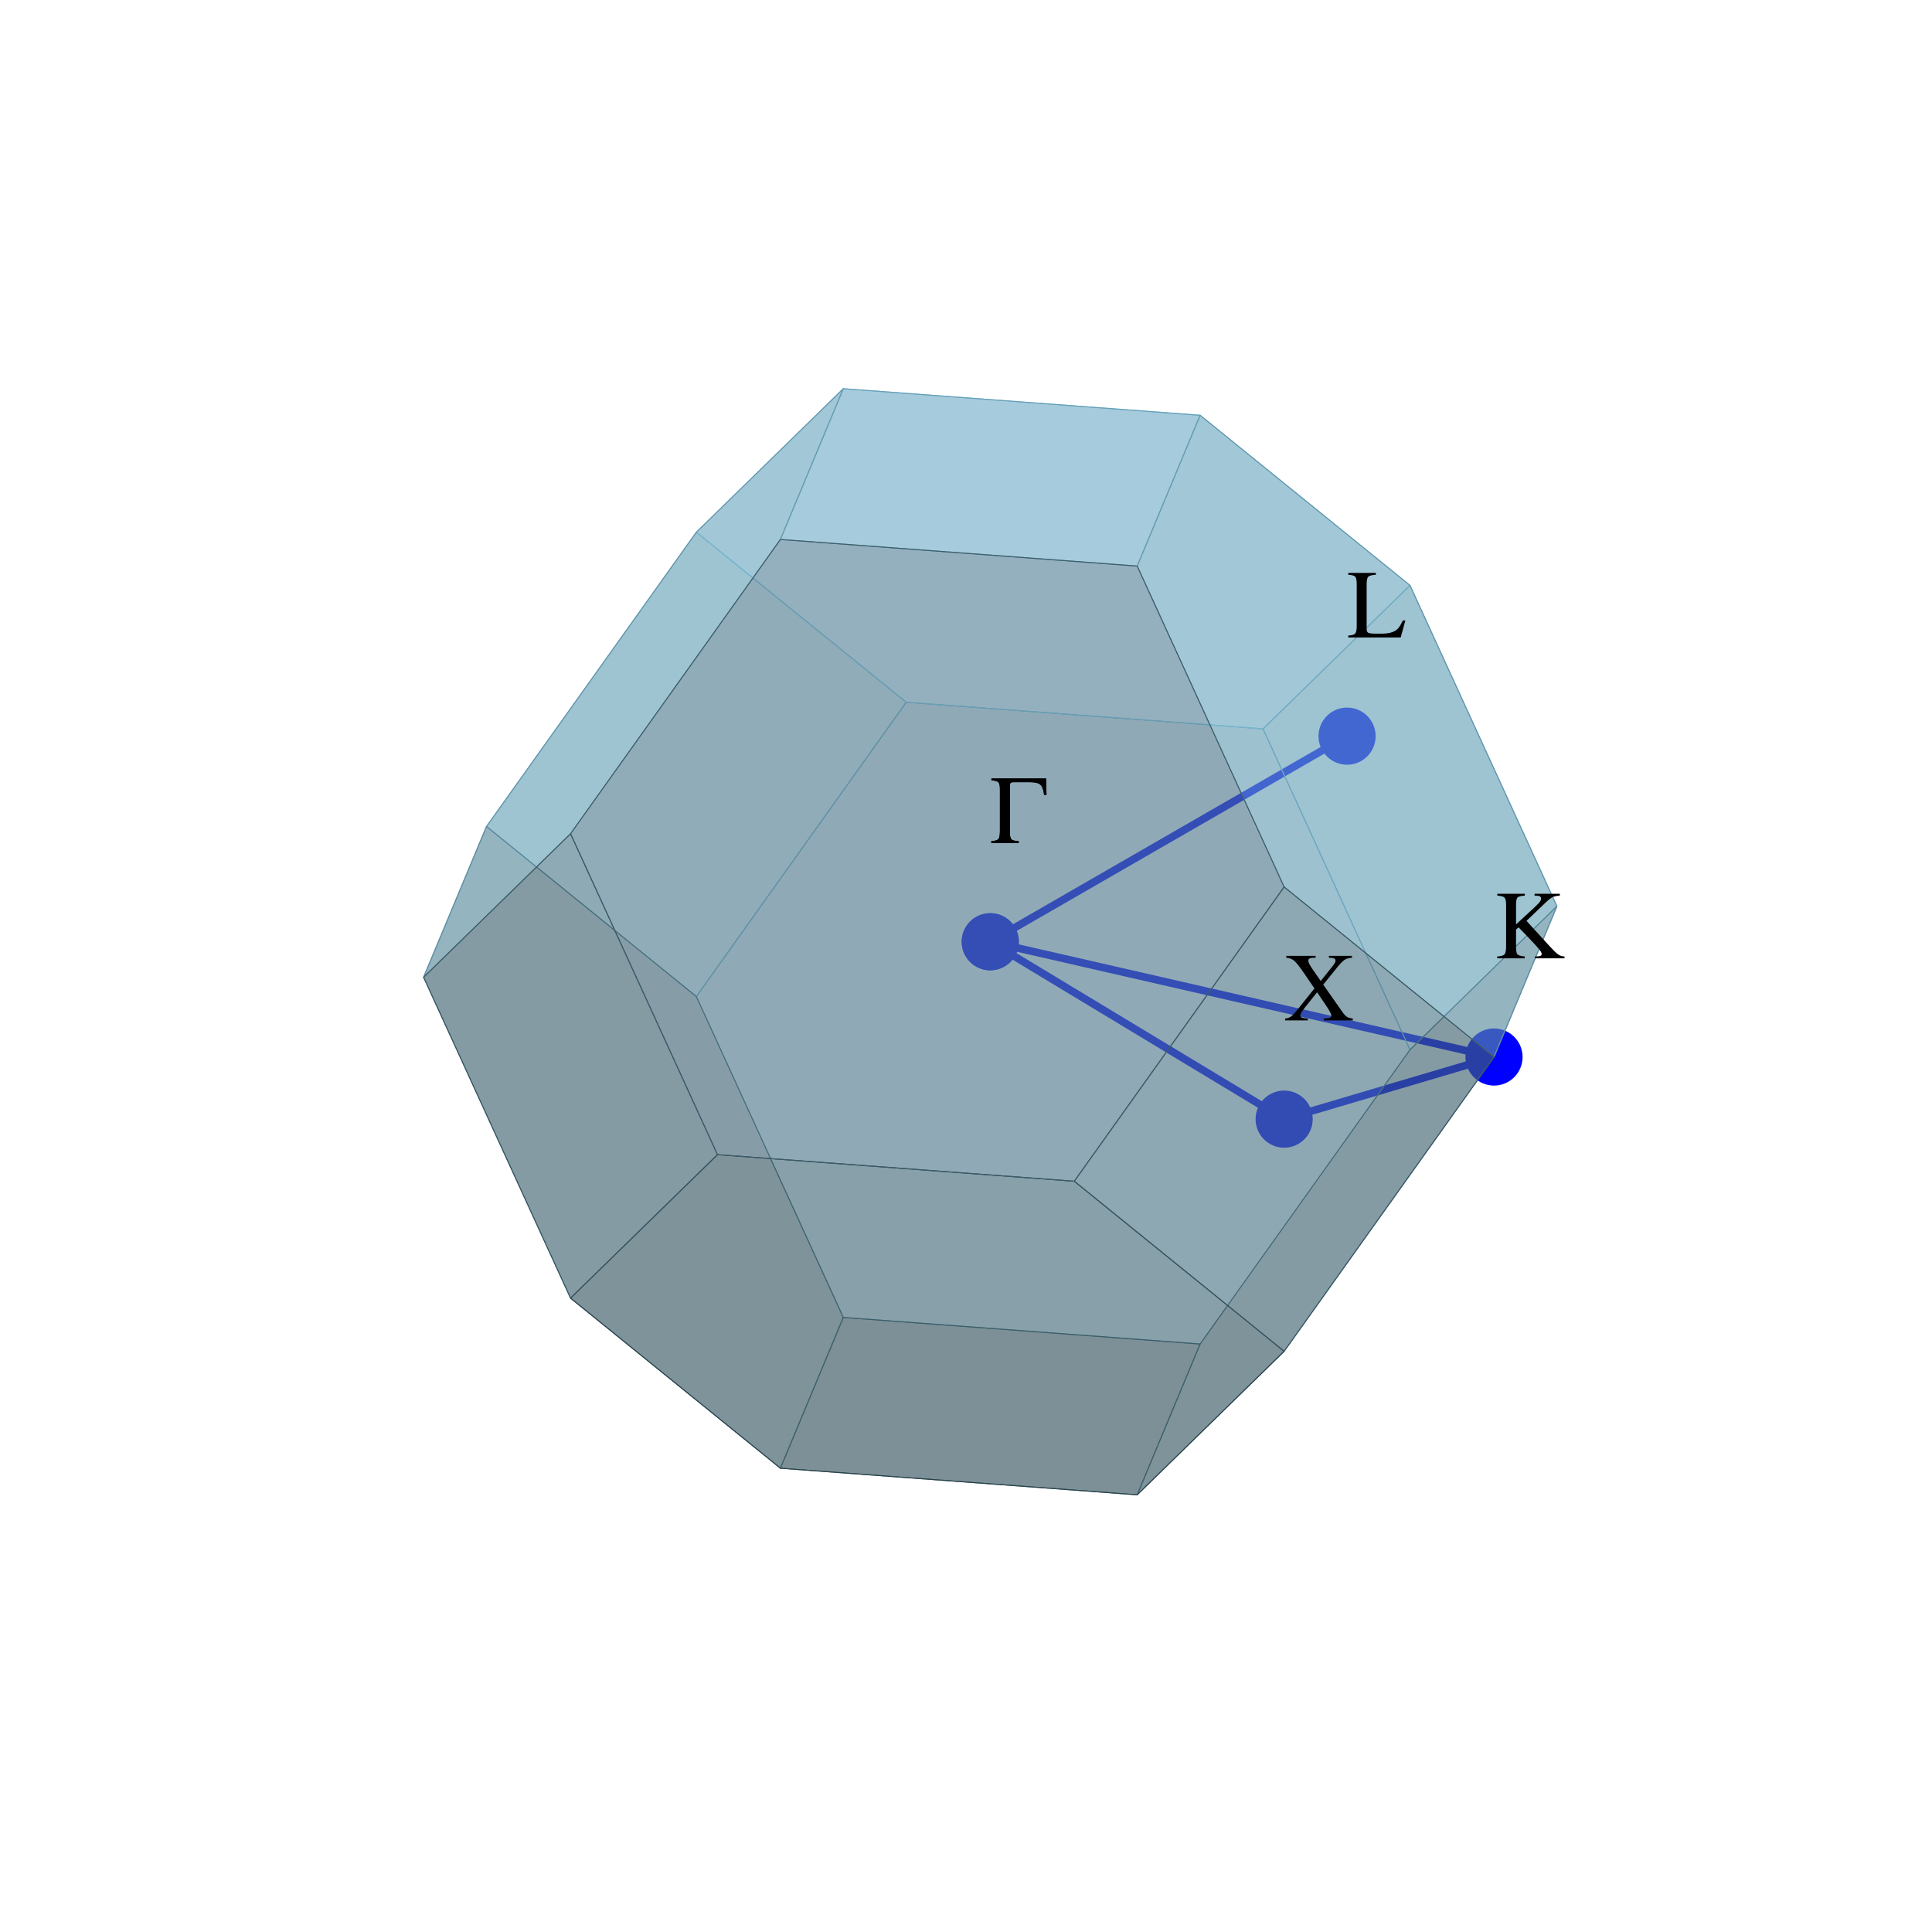 <?xml version="1.0" encoding="utf-8" standalone="no"?>
<!DOCTYPE svg PUBLIC "-//W3C//DTD SVG 1.1//EN"
  "http://www.w3.org/Graphics/SVG/1.1/DTD/svg11.dtd">
<svg xmlns:xlink="http://www.w3.org/1999/xlink" width="202.896pt" height="202.896pt" viewBox="0 0 202.896 202.896" xmlns="http://www.w3.org/2000/svg" version="1.1">
 <defs>
  <style type="text/css">*{stroke-linejoin: round; stroke-linecap: butt}</style>
 </defs>
 <g id="figure_1">
  <g id="patch_1">
   <path d="M 0 202.896 
L 202.896 202.896 
L 202.896 -0 
L 0 -0 
z
" style="fill: #ffffff"/>
  </g>
  <g id="patch_2">
   <path d="M 7.2 195.696 
L 195.696 195.696 
L 195.696 7.2 
L 7.2 7.2 
z
" style="fill: #ffffff"/>
  </g>
  <g id="axes_1">
   <g id="line2d_1">
    <path d="M 103.995 98.901 
L 156.899 111.007 
L 134.859 117.529 
L 103.995 98.901 
L 141.467 77.309 
" clip-path="url(#pcc3e0d2077)" style="fill: none; stroke: #0000ff; stroke-width: 0.8; stroke-linecap: square"/>
    <defs>
     <path id="m94cfa9cef8" d="M 0 2.5 
C 0.663 2.5 1.299 2.237 1.768 1.768 
C 2.237 1.299 2.5 0.663 2.5 0 
C 2.5 -0.663 2.237 -1.299 1.768 -1.768 
C 1.299 -2.237 0.663 -2.5 0 -2.5 
C -0.663 -2.5 -1.299 -2.237 -1.768 -1.768 
C -2.237 -1.299 -2.5 -0.663 -2.5 0 
C -2.5 0.663 -2.237 1.299 -1.768 1.768 
C -1.299 2.237 -0.663 2.5 0 2.5 
z
" style="stroke: #0000ff"/>
    </defs>
    <g clip-path="url(#pcc3e0d2077)">
     <use xlink:href="#m94cfa9cef8" x="103.995" y="98.901" style="fill: #0000ff; stroke: #0000ff"/>
     <use xlink:href="#m94cfa9cef8" x="156.899" y="111.007" style="fill: #0000ff; stroke: #0000ff"/>
     <use xlink:href="#m94cfa9cef8" x="134.859" y="117.529" style="fill: #0000ff; stroke: #0000ff"/>
     <use xlink:href="#m94cfa9cef8" x="103.995" y="98.901" style="fill: #0000ff; stroke: #0000ff"/>
     <use xlink:href="#m94cfa9cef8" x="141.467" y="77.309" style="fill: #0000ff; stroke: #0000ff"/>
    </g>
   </g>
   <g id="Poly3DCollection_1">
    <path d="M 132.642 76.543 
L 148.074 110.241 
L 126.035 141.147 
L 88.563 138.355 
L 73.131 104.657 
L 95.17 73.75 
L 132.642 76.543 
z
" clip-path="url(#pcc3e0d2077)" style="fill: #73b0c8; fill-opacity: 0.4; stroke: #73b0c8; stroke-width: 0.1"/>
    <path d="M 73.131 104.657 
L 51.092 86.794 
L 73.131 55.888 
L 95.17 73.75 
L 73.131 104.657 
z
" clip-path="url(#pcc3e0d2077)" style="fill: #77b6d0; fill-opacity: 0.4; stroke: #77b6d0; stroke-width: 0.1"/>
    <path d="M 95.17 73.75 
L 73.131 55.888 
L 88.563 40.818 
L 126.035 43.61 
L 148.074 61.473 
L 132.642 76.543 
L 95.17 73.75 
z
" clip-path="url(#pcc3e0d2077)" style="fill: #85cbe8; fill-opacity: 0.4; stroke: #85cbe8; stroke-width: 0.1"/>
    <path d="M 148.074 61.473 
L 163.506 95.171 
L 148.074 110.241 
L 132.642 76.543 
L 148.074 61.473 
z
" clip-path="url(#pcc3e0d2077)" style="fill: #77b6d0; fill-opacity: 0.4; stroke: #77b6d0; stroke-width: 0.1"/>
    <path d="M 126.035 141.147 
L 119.427 156.983 
L 81.956 154.191 
L 88.563 138.355 
L 126.035 141.147 
z
" clip-path="url(#pcc3e0d2077)" style="fill: #486e7d; fill-opacity: 0.4; stroke: #486e7d; stroke-width: 0.1"/>
    <path d="M 88.563 138.355 
L 81.956 154.191 
L 59.917 136.329 
L 44.485 102.63 
L 51.092 86.794 
L 73.131 104.657 
L 88.563 138.355 
z
" clip-path="url(#pcc3e0d2077)" style="fill: #4f7889; fill-opacity: 0.4; stroke: #4f7889; stroke-width: 0.1"/>
    <path d="M 148.074 110.241 
L 163.506 95.171 
L 156.899 111.007 
L 134.859 141.913 
L 119.427 156.983 
L 126.035 141.147 
L 148.074 110.241 
z
" clip-path="url(#pcc3e0d2077)" style="fill: #4f7889; fill-opacity: 0.4; stroke: #4f7889; stroke-width: 0.1"/>
    <path d="M 73.131 55.888 
L 51.092 86.794 
L 44.485 102.63 
L 59.917 87.56 
L 81.956 56.654 
L 88.563 40.818 
L 73.131 55.888 
z
" clip-path="url(#pcc3e0d2077)" style="fill: #6194a9; fill-opacity: 0.4; stroke: #6194a9; stroke-width: 0.1"/>
    <path d="M 126.035 43.61 
L 119.427 59.446 
L 134.859 93.145 
L 156.899 111.007 
L 163.506 95.171 
L 148.074 61.473 
L 126.035 43.61 
z
" clip-path="url(#pcc3e0d2077)" style="fill: #6194a9; fill-opacity: 0.4; stroke: #6194a9; stroke-width: 0.1"/>
    <path d="M 88.563 40.818 
L 81.956 56.654 
L 119.427 59.446 
L 126.035 43.61 
L 88.563 40.818 
z
" clip-path="url(#pcc3e0d2077)" style="fill: #679eb4; fill-opacity: 0.4; stroke: #679eb4; stroke-width: 0.1"/>
    <path d="M 119.427 156.983 
L 134.859 141.913 
L 112.82 124.051 
L 75.349 121.259 
L 59.917 136.329 
L 81.956 154.191 
L 119.427 156.983 
z
" clip-path="url(#pcc3e0d2077)" style="fill: #2a414a; fill-opacity: 0.4; stroke: #2a414a; stroke-width: 0.1"/>
    <path d="M 59.917 136.329 
L 75.349 121.259 
L 59.917 87.56 
L 44.485 102.63 
L 59.917 136.329 
z
" clip-path="url(#pcc3e0d2077)" style="fill: #385662; fill-opacity: 0.4; stroke: #385662; stroke-width: 0.1"/>
    <path d="M 134.859 93.145 
L 112.82 124.051 
L 134.859 141.913 
L 156.899 111.007 
L 134.859 93.145 
z
" clip-path="url(#pcc3e0d2077)" style="fill: #385662; fill-opacity: 0.4; stroke: #385662; stroke-width: 0.1"/>
    <path d="M 81.956 56.654 
L 59.917 87.56 
L 75.349 121.259 
L 112.82 124.051 
L 134.859 93.145 
L 119.427 59.446 
L 81.956 56.654 
z
" clip-path="url(#pcc3e0d2077)" style="fill: #3c5c69; fill-opacity: 0.4; stroke: #3c5c69; stroke-width: 0.1"/>
   </g>
   <g id="text_1">
    <!-- Γ -->
    <g transform="translate(103.995 88.535) scale(0.1 -0.1)">
     <defs>
      <path id="STIXGeneral-Regular-393" d="M 3693 3162 
L 3533 3162 
Q 3482 3642 3299 3818 
Q 3117 3994 2637 3994 
L 1517 3994 
Q 1382 3994 1334 3942 
Q 1286 3891 1286 3738 
L 1286 723 
Q 1286 352 1388 246 
Q 1491 141 1869 122 
L 1869 0 
L 70 0 
L 70 122 
Q 435 147 534 262 
Q 634 378 634 794 
L 634 3526 
Q 634 3878 538 3984 
Q 442 4090 77 4115 
L 77 4237 
L 3661 4237 
L 3693 3162 
z
" transform="scale(0.016)"/>
     </defs>
     <use xlink:href="#STIXGeneral-Regular-393"/>
    </g>
    <!--  -->
    <g transform="translate(103.995 98.901) scale(0.1 -0.1)"/>
   </g>
   <g id="text_2">
    <!-- K -->
    <g transform="translate(156.899 100.641) scale(0.1 -0.1)">
     <defs>
      <path id="STIXGeneral-Regular-4b" d="M 4627 0 
L 2688 0 
L 2688 122 
L 2861 128 
Q 3130 134 3130 282 
Q 3130 397 2922 643 
Q 2714 890 2253 1370 
L 1613 2029 
L 1446 1894 
L 1446 710 
Q 1446 352 1548 253 
Q 1651 154 2016 122 
L 2016 0 
L 211 0 
L 211 122 
Q 589 141 691 262 
Q 794 384 794 800 
L 794 3514 
Q 794 3872 691 3981 
Q 589 4090 218 4115 
L 218 4237 
L 2022 4237 
L 2022 4115 
Q 1632 4090 1539 3987 
Q 1446 3885 1446 3507 
L 1446 2227 
L 2586 3277 
Q 2861 3533 2973 3667 
Q 3085 3802 3085 3910 
Q 3085 4013 3030 4057 
Q 2976 4102 2822 4109 
L 2662 4115 
L 2662 4237 
L 4320 4237 
L 4320 4115 
Q 3994 4090 3824 4003 
Q 3654 3917 3322 3597 
L 2131 2458 
L 3629 819 
Q 4026 384 4214 253 
Q 4403 122 4627 122 
L 4627 0 
z
" transform="scale(0.016)"/>
     </defs>
     <use xlink:href="#STIXGeneral-Regular-4b"/>
    </g>
    <!--  -->
    <g transform="translate(156.899 111.007) scale(0.1 -0.1)"/>
   </g>
   <g id="text_3">
    <!-- X -->
    <g transform="translate(134.859 107.163) scale(0.1 -0.1)">
     <defs>
      <path id="STIXGeneral-Regular-58" d="M 4506 0 
L 2611 0 
L 2611 122 
L 2778 134 
Q 3098 154 3098 320 
Q 3098 461 2771 947 
L 2163 1850 
L 1402 896 
Q 1062 474 1062 326 
Q 1062 230 1168 185 
Q 1274 141 1549 122 
L 1549 0 
L 64 0 
L 64 122 
Q 314 147 470 268 
Q 627 390 992 851 
L 1990 2099 
L 1312 3091 
Q 864 3744 665 3913 
Q 467 4083 141 4115 
L 141 4237 
L 2067 4237 
L 2067 4115 
L 1882 4109 
Q 1734 4102 1660 4064 
Q 1587 4026 1587 3923 
Q 1587 3885 1596 3843 
Q 1606 3802 1635 3744 
Q 1664 3686 1689 3638 
Q 1715 3590 1769 3507 
Q 1824 3424 1862 3366 
Q 1901 3309 1984 3190 
Q 2067 3072 2118 2995 
L 2400 2586 
L 3117 3482 
Q 3373 3795 3373 3910 
Q 3373 4019 3283 4064 
Q 3194 4109 2938 4115 
L 2938 4237 
L 4454 4237 
L 4454 4115 
Q 4147 4096 3968 3977 
Q 3789 3859 3482 3482 
L 2566 2349 
L 3795 595 
Q 3981 326 4115 240 
Q 4250 154 4506 122 
L 4506 0 
z
" transform="scale(0.016)"/>
     </defs>
     <use xlink:href="#STIXGeneral-Regular-58"/>
    </g>
    <!--  -->
    <g transform="translate(134.859 117.529) scale(0.1 -0.1)"/>
   </g>
   <g id="text_4">
    <!-- Γ -->
    <g transform="translate(103.995 88.535) scale(0.1 -0.1)">
     <use xlink:href="#STIXGeneral-Regular-393"/>
    </g>
    <!--  -->
    <g transform="translate(103.995 98.901) scale(0.1 -0.1)"/>
   </g>
   <g id="text_5">
    <!-- L -->
    <g transform="translate(141.467 66.943) scale(0.1 -0.1)">
     <defs>
      <path id="STIXGeneral-Regular-4c" d="M 3827 1114 
L 3520 0 
L 77 0 
L 77 122 
Q 429 141 531 256 
Q 634 371 634 736 
L 634 3494 
Q 634 3872 541 3981 
Q 448 4090 77 4115 
L 77 4237 
L 1888 4237 
L 1888 4115 
Q 1498 4090 1392 3984 
Q 1286 3878 1286 3507 
L 1286 538 
Q 1286 358 1398 304 
Q 1510 250 1862 250 
L 2310 250 
Q 3085 250 3392 640 
Q 3520 813 3661 1114 
L 3827 1114 
z
" transform="scale(0.016)"/>
     </defs>
     <use xlink:href="#STIXGeneral-Regular-4c"/>
    </g>
    <!--  -->
    <g transform="translate(141.467 77.309) scale(0.1 -0.1)"/>
   </g>
  </g>
 </g>
 <defs>
  <clipPath id="pcc3e0d2077">
   <rect x="7.2" y="7.2" width="188.496" height="188.496"/>
  </clipPath>
 </defs>
</svg>
